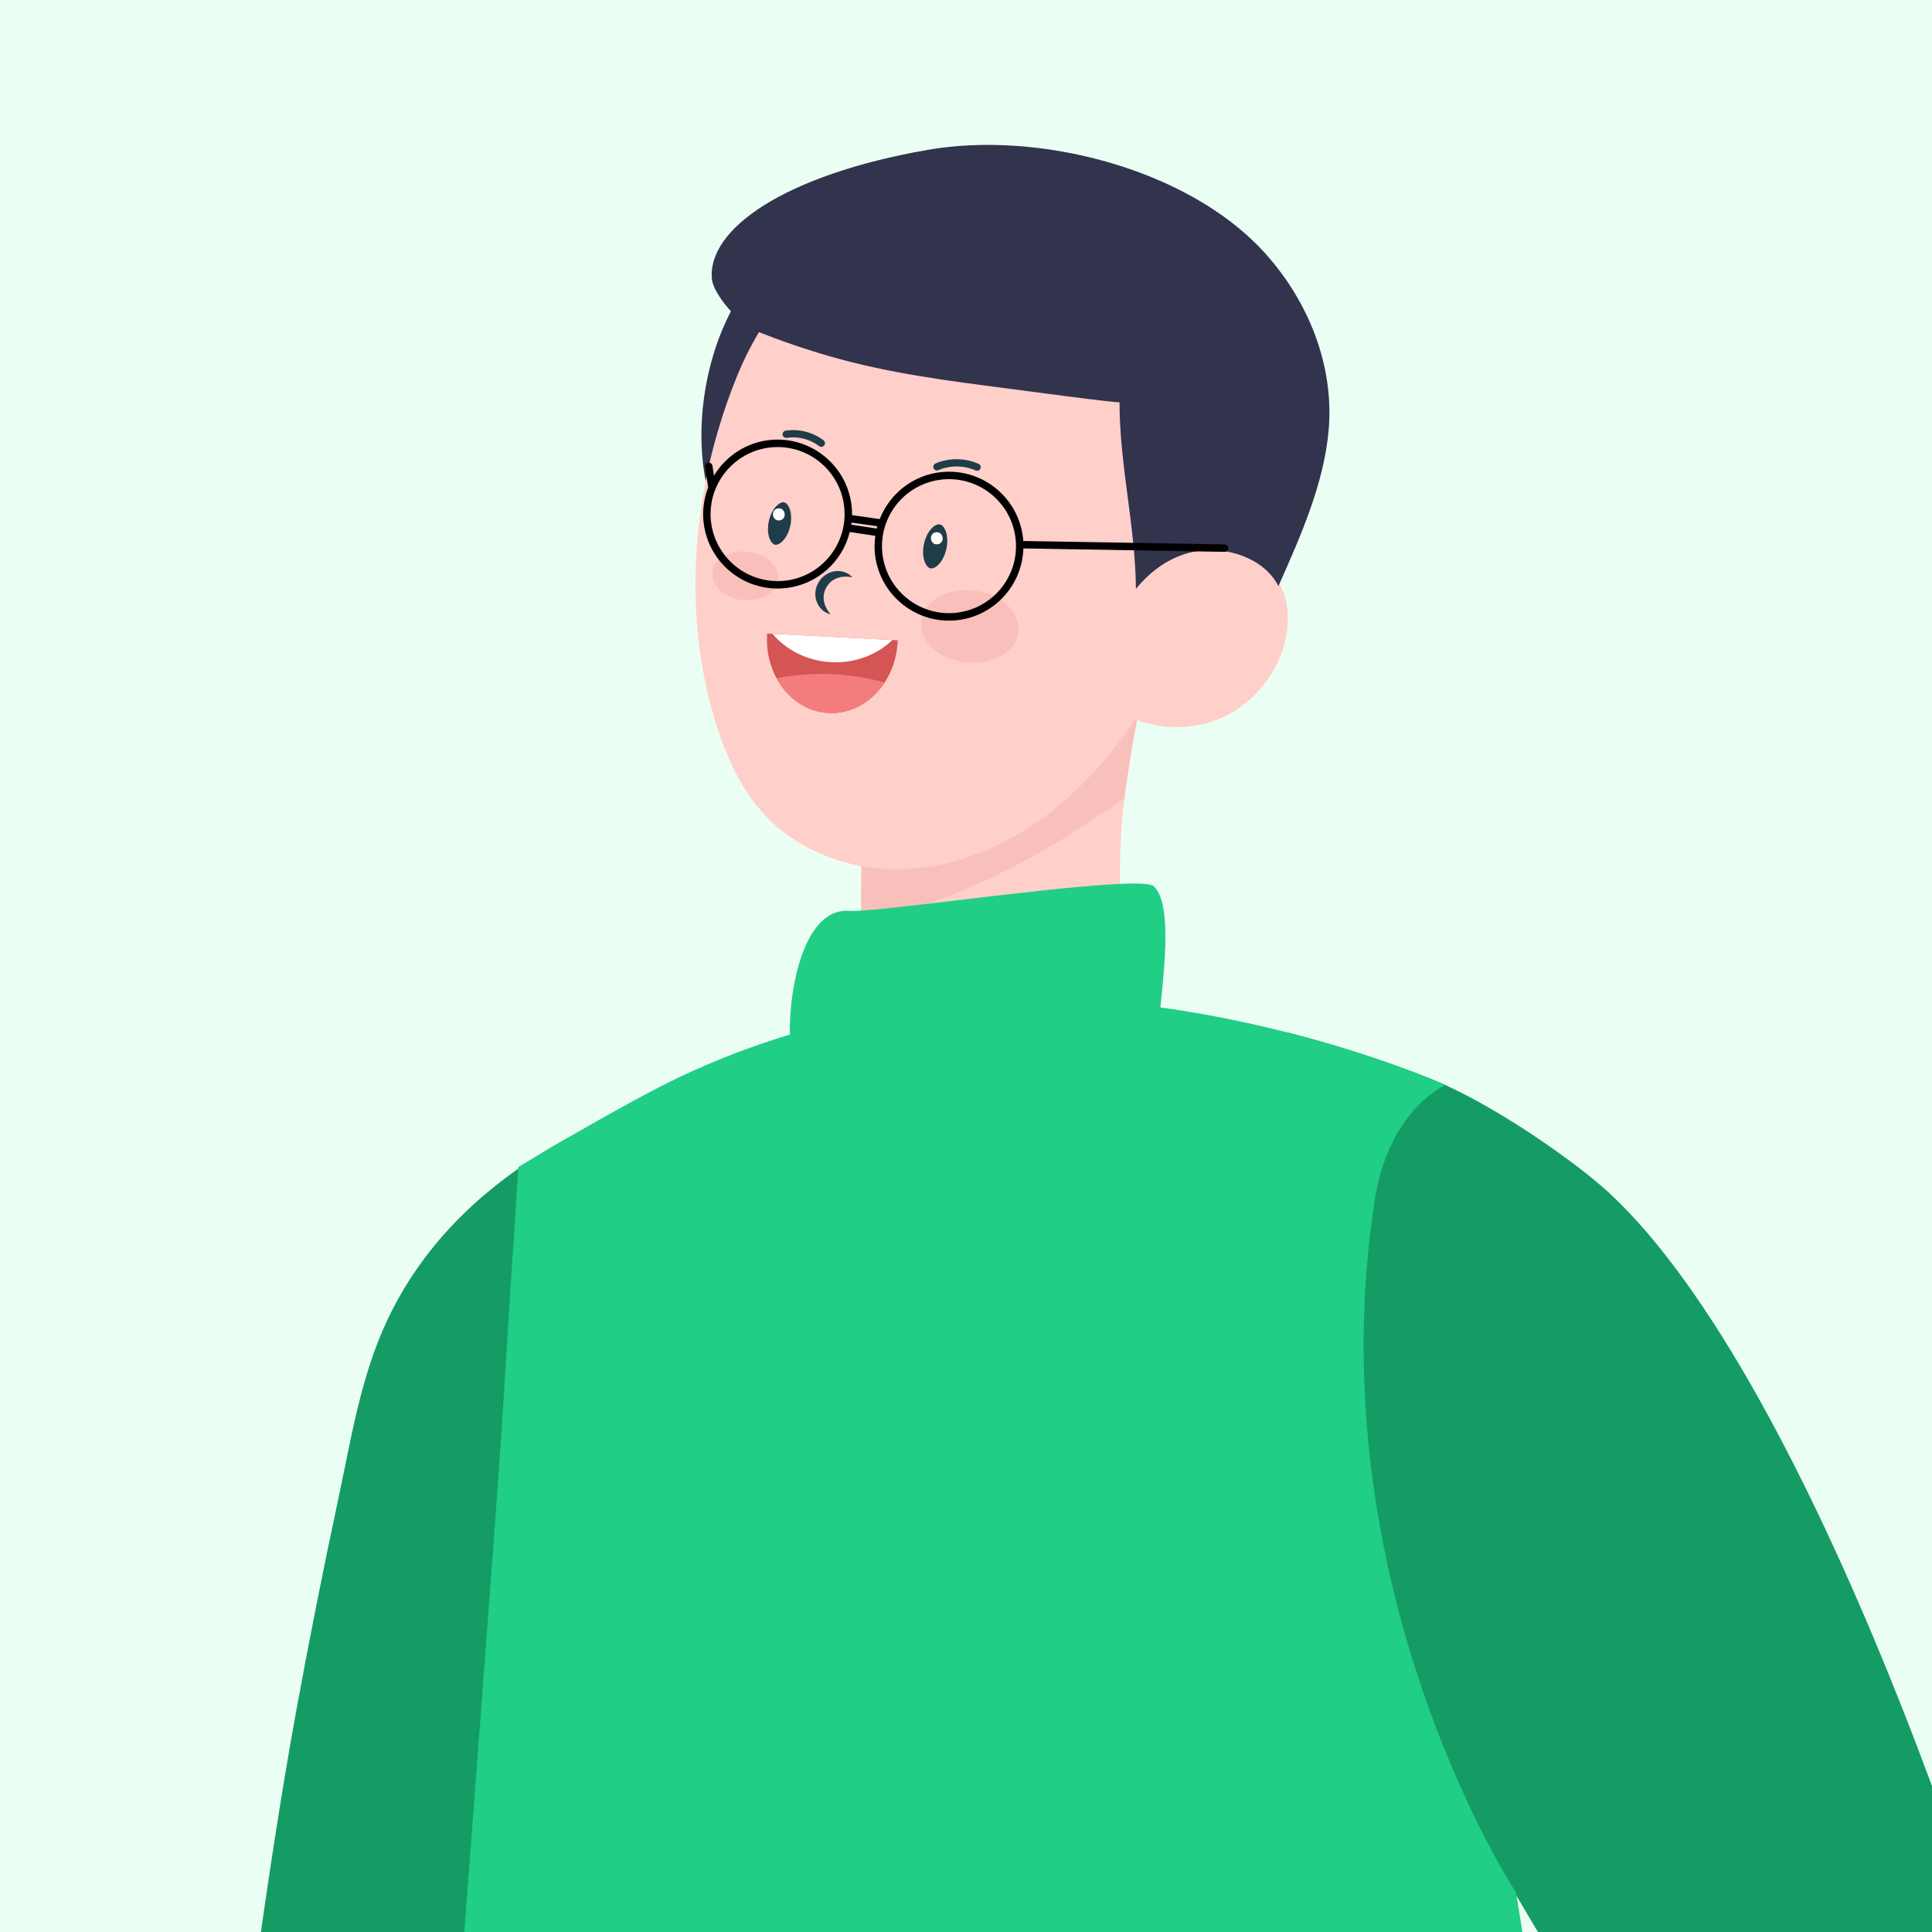 <svg width="200" height="200" viewBox="0 0 200 200" fill="none" xmlns="http://www.w3.org/2000/svg">
<rect x="0" y="0" width="200" height="200" fill="#333333" stroke="none"/>
<g clip-path="url(#clip0_1065_49908)">
<rect width="200" height="200" fill="#EBFEF4"/>
<path d="M83.296 113.857C83.119 111.39 80.973 109.433 78.418 110.139C63.081 114.375 47.23 121.517 40.091 136.66C37.3 142.582 36.308 149.175 34.945 155.535C33.42 162.655 32.002 169.797 30.694 176.956C29.038 186.02 27.686 195.133 26.404 204.254C25.238 212.541 25.456 222.725 21.632 230.178C14.502 244.08 7.063 258.24 -0.226 272.221C-3.964 279.389 -7.69 286.565 -11.379 293.76C-13.179 297.271 -14.969 300.792 -16.752 304.316C-17.619 306.028 -19.135 308.065 -18.212 310.032C-16.402 313.881 -11.195 316.006 -7.787 318.249C-6.783 318.911 -5.759 319.583 -4.6 319.908C0.681 321.387 5.139 312.823 7.656 309.5C11.959 303.816 16.192 298.075 20.351 292.285C29.517 279.525 38.942 266.497 46.996 252.841C50.177 247.446 53.568 241.96 56.117 236.253C62.16 222.721 64.416 207.796 69.326 193.833C74.508 179.094 80.861 164.191 82.604 148.53C83.885 137.025 84.128 125.401 83.296 113.857Z" fill="#149C64"/>
<path d="M205.901 326.611C200.919 327.88 184.525 326.199 183.932 325.839C181.263 324.223 181.079 237.04 176.992 229.872C174.741 225.921 165.957 211.458 156.95 196.191C148.452 181.767 139.743 166.619 136.157 158.938C129.441 144.571 132.274 110.658 133.292 106.883C142.601 109.258 148.909 112.001 149.571 112.291L149.628 112.322C155.879 115.188 163.433 120.574 166.589 123.497C187.786 143.153 207.732 204.343 211.107 220.869C215.15 240.661 209.422 325.712 205.901 326.611Z" fill="#149C64"/>
<path d="M171.984 299.244C160.953 307.518 39.016 308.111 39.016 302.33C39.016 280.273 43.995 255.371 45.568 233.34C46.909 214.593 51.503 155.524 52.12 145.081C52.544 137.83 53.662 120.799 53.662 120.799C53.662 120.799 64.561 114.245 70.234 111.55C78.07 107.828 86.144 105.506 94.654 104.202C108.818 102.042 122.92 104.237 133.292 106.884C142.601 109.259 148.909 112.002 149.572 112.292L149.629 112.323C149.629 112.323 143.756 114.847 142.307 124.271C136.14 164.351 156.937 195.911 156.937 195.911C156.937 195.911 162.582 230.658 165.817 248.37C167.871 259.62 173.525 298.09 171.984 299.244Z" fill="#20CE86"/>
<path d="M73.623 37.511C74.47 34.364 75.839 31.454 77.638 29.136C82.451 22.943 90.601 18.386 98.614 19.545C105.893 20.594 112.405 23.57 116.227 30.146C120.227 37.02 120.094 46.282 115.322 52.756C112.469 56.627 108.563 59.753 104.193 61.75C102.882 62.347 101.524 62.843 100.134 63.221C92.758 65.231 83.102 64.375 77.493 58.66C72.177 53.248 71.749 44.464 73.623 37.511Z" fill="#32334C"/>
<path d="M118.821 68.225C118.463 70.209 118.112 72.193 117.758 74.177C117.734 74.296 117.715 74.419 117.696 74.537C117.686 74.59 117.675 74.643 117.665 74.695C117.194 77.325 116.728 79.95 116.406 82.588C116.272 83.65 116.166 84.716 116.091 85.783C116.005 86.977 115.958 88.18 115.946 89.374C115.912 91.665 115.975 93.961 116.045 96.252C116.129 99.044 116.209 101.835 116.292 104.623C114.648 106.405 112.347 108.643 109.887 110.627C105.097 111.958 99.522 112.84 94.683 113.015C91.409 111.106 88.505 108.305 88.993 105.738L89.144 95.677L89.151 94.026L89.164 89.663L89.187 83.448C91.328 82.925 93.333 81.951 95.319 80.985C101.908 77.763 108.454 74.458 114.871 70.903C115.044 70.811 115.209 70.718 115.371 70.626C116.661 69.911 117.716 69.296 118.821 68.225Z" fill="#FFCFCA"/>
<path d="M89.147 95.677C96.562 93.764 103.696 90.796 110.176 86.74C112.237 85.454 114.375 84.076 116.409 82.593C116.728 79.95 117.197 77.325 117.666 74.7C118.051 72.545 118.436 70.381 118.821 68.226C117.58 69.433 116.395 70.061 114.873 70.908C108.457 74.459 101.91 77.764 95.32 80.986C93.335 81.956 91.331 82.926 89.187 83.448L89.147 95.677Z" fill="#F9BFBB"/>
<path d="M74.531 76.143C75.947 80.212 78.013 83.961 81.594 86.493C84.769 88.736 88.672 89.961 92.555 90.001C96.854 90.044 101.058 88.776 104.831 86.673C106.708 85.624 108.48 84.378 110.101 82.977C112.933 80.532 115.358 77.657 117.48 74.589C120.926 69.59 123.8 63.839 125.395 57.826C127.209 51.026 127.395 43.889 124.95 37.143C123.961 34.39 122.507 31.814 120.669 29.536C112.925 19.918 98.848 17.57 88.393 24.15C82.947 27.582 78.732 32.955 76.317 38.885C75.549 40.764 74.872 42.7 74.3 44.67C71.329 54.876 71.045 66.113 74.531 76.143Z" fill="#FFCFCA"/>
<path d="M114.521 72.795C117.771 75.336 122.402 75.995 126.218 74.414C129.441 73.084 131.958 70.187 132.904 66.843C133.074 66.232 133.193 65.614 133.258 64.977C133.37 63.867 133.308 62.734 132.987 61.672C132.179 59.042 129.658 57.08 126.932 56.756C124.2 56.431 121.378 57.669 119.615 59.78L117.656 64.784L114.521 72.795Z" fill="#FFCFCA"/>
<path d="M96.367 58.84C96.905 58.897 97.696 58.076 97.971 56.812C98.115 56.145 98.086 55.469 97.89 54.959C97.823 54.779 97.629 54.362 97.302 54.292L97.251 54.283C96.713 54.226 95.922 55.043 95.648 56.307C95.503 56.974 95.532 57.65 95.728 58.164C95.796 58.339 95.988 58.761 96.316 58.831L96.367 58.84Z" fill="#1F3C49"/>
<path d="M80.269 56.395C80.724 56.443 81.53 55.719 81.809 54.437C81.949 53.792 81.921 53.138 81.731 52.642C81.594 52.282 81.392 52.049 81.174 52.005L81.127 51.997C80.673 51.948 79.867 52.668 79.588 53.954C79.448 54.6 79.476 55.254 79.665 55.75C79.802 56.11 80.005 56.338 80.222 56.386L80.269 56.395Z" fill="#1F3C49"/>
<path d="M88.233 59.771C87.835 59.283 87.13 59.047 86.448 59.134C85.755 59.209 85.096 59.665 84.744 60.276C84.375 60.877 84.292 61.676 84.558 62.321C84.808 62.962 85.356 63.467 85.976 63.581C85.564 63.12 85.346 62.615 85.279 62.119C85.213 61.632 85.326 61.171 85.564 60.763C85.805 60.359 86.155 60.038 86.617 59.863C87.081 59.683 87.631 59.63 88.233 59.771Z" fill="#1F3C49"/>
<path d="M101.267 48.714C101.363 48.683 101.445 48.612 101.49 48.512C101.575 48.323 101.49 48.099 101.3 48.016C99.911 47.392 98.245 47.379 96.844 47.976C96.653 48.059 96.564 48.279 96.646 48.472C96.727 48.661 96.948 48.749 97.14 48.67C98.352 48.147 99.791 48.165 100.993 48.7C101.083 48.744 101.18 48.744 101.267 48.714Z" fill="#1F3C49"/>
<path d="M85.1 46.246C85.186 46.229 85.265 46.185 85.323 46.11C85.449 45.944 85.418 45.707 85.253 45.579C84.159 44.741 82.692 44.368 81.329 44.583C81.13 44.618 80.984 44.807 81.016 45.013C81.048 45.219 81.241 45.36 81.446 45.325C82.609 45.145 83.861 45.461 84.795 46.176C84.885 46.246 84.996 46.268 85.1 46.246Z" fill="#1F3C49"/>
<path d="M96.882 55.104C97.68 54.981 97.869 56.223 97.07 56.342C96.272 56.465 96.084 55.222 96.882 55.104Z" fill="white"/>
<path d="M80.531 52.633C81.329 52.51 81.517 53.748 80.718 53.871C79.921 53.994 79.732 52.752 80.531 52.633Z" fill="white"/>
<path d="M79.405 65.758C79.32 67.391 79.689 68.922 80.386 70.209C81.503 72.276 83.468 73.689 85.767 73.808C88.122 73.931 90.266 72.667 91.58 70.647C92.357 69.467 92.846 68.027 92.927 66.456C92.93 66.403 92.925 66.346 92.928 66.284L79.421 65.582C79.418 65.644 79.408 65.701 79.405 65.758Z" fill="#D55454"/>
<path d="M79.969 65.614C81.399 67.295 83.567 68.423 86.038 68.55C88.51 68.678 90.783 67.782 92.38 66.255L79.969 65.614Z" fill="white"/>
<path d="M80.387 70.209C81.503 72.276 83.468 73.689 85.767 73.808C88.122 73.931 90.267 72.667 91.58 70.647C89.3 70.02 86.928 69.721 84.564 69.765C83.161 69.796 81.764 69.945 80.387 70.209Z" fill="#F37C7C"/>
<path d="M95.342 64.306C95.122 66.36 97.2 68.265 99.985 68.564C102.769 68.862 105.205 67.44 105.426 65.39C105.646 63.34 103.568 61.435 100.783 61.137C97.999 60.838 95.562 62.256 95.342 64.306Z" fill="#F9BFBB"/>
<path d="M73.743 59.248C73.594 60.63 74.998 61.916 76.878 62.118C78.759 62.325 80.404 61.363 80.553 59.981C80.701 58.594 79.298 57.307 77.417 57.106C75.537 56.904 73.892 57.861 73.743 59.248Z" fill="#F9BFBB"/>
<path d="M73.696 28.899C73.197 23.737 81.173 18.11 96.023 15.515C107.5 13.509 122.78 17.438 130.676 25.905C135.325 30.896 138.135 37.682 137.542 44.508C137.059 50.091 134.606 55.578 132.345 60.67C130.705 57.474 126.129 56.228 122.631 57.36C120.589 58.019 118.917 59.336 117.589 60.96C117.537 54.45 115.89 48.156 115.893 41.637C115.871 41.769 105.111 40.32 104.348 40.224C98.123 39.421 91.944 38.63 85.9 36.883C83.324 36.137 80.787 35.268 78.3 34.276C76.478 33.547 73.844 30.435 73.696 28.899Z" fill="#32334C"/>
<path d="M102.866 61.706C101.804 62.659 100.437 63.295 98.906 63.444C97.82 63.55 96.768 63.396 95.807 63.032C93.409 62.132 91.597 59.928 91.334 57.207C90.966 53.397 93.767 50 97.572 49.635C101.382 49.267 104.777 52.063 105.145 55.873C105.365 58.151 104.452 60.284 102.866 61.706ZM90.76 54.714L88.12 54.314C88.128 54.24 88.144 54.17 88.153 54.099L90.823 54.477C90.799 54.556 90.78 54.635 90.76 54.714ZM81.162 60.126C80.946 60.144 80.734 60.152 80.522 60.157C79.992 60.161 79.471 60.1 78.968 59.981C77.409 59.635 76.03 58.748 75.055 57.514C74.252 56.505 73.722 55.263 73.589 53.884C73.53 53.279 73.551 52.69 73.647 52.115L73.646 52.111C74.139 49.073 76.628 46.624 79.828 46.312C83.637 45.944 87.032 48.744 87.4 52.55C87.768 56.36 84.971 59.757 81.162 60.126ZM126.77 56.355L125.766 56.338L117.307 56.193L112.401 56.11L105.924 56.004C105.918 55.934 105.919 55.868 105.912 55.798C105.503 51.567 101.73 48.459 97.498 48.867C94.517 49.152 92.097 51.119 91.069 53.735L88.203 53.327C88.206 53.041 88.195 52.761 88.167 52.48C87.758 48.248 83.985 45.136 79.753 45.544C77.241 45.79 75.126 47.23 73.907 49.24L73.755 48.222C73.731 48.059 73.612 47.945 73.461 47.906C73.414 47.897 73.363 47.893 73.313 47.897C73.103 47.932 72.959 48.125 72.992 48.34L73.144 49.35L73.311 50.447C73.287 50.513 73.263 50.583 73.238 50.649C72.873 51.681 72.71 52.8 72.822 53.959C72.969 55.473 73.546 56.843 74.42 57.962C75.785 59.7 77.873 60.828 80.181 60.921L80.29 60.925C80.6 60.934 80.917 60.921 81.236 60.89C84.573 60.569 87.205 58.151 87.968 55.069L90.613 55.469C90.53 56.061 90.507 56.663 90.567 57.277C90.856 60.275 92.834 62.712 95.469 63.73C95.718 63.831 95.974 63.914 96.236 63.984C97.107 64.217 98.033 64.3 98.981 64.213C100.776 64.037 102.365 63.256 103.574 62.097C103.62 62.057 103.666 62.009 103.712 61.961C105.049 60.609 105.878 58.77 105.941 56.773L111.595 56.869L117.378 56.966L123.684 57.075H123.82L125.581 57.106L126.756 57.124H126.802C126.844 57.119 126.886 57.106 126.923 57.089C127.042 57.036 127.127 56.922 127.145 56.781L127.149 56.742C127.152 56.535 126.984 56.355 126.77 56.355Z" fill="black"/>
<path d="M119.937 106.155C119.693 108.828 114.597 110.992 108.182 112.295C103.312 113.287 97.689 113.779 92.85 113.621C88.381 113.476 84.587 112.778 82.68 111.4C80.804 110.044 81.431 93.702 88.002 94.294C88.149 94.307 88.364 94.307 88.646 94.294C90.375 94.237 94.48 93.746 99.153 93.192C104.952 92.499 111.624 91.709 115.698 91.511C117.754 91.41 119.151 91.459 119.448 91.748C121.531 93.776 120.338 101.726 119.937 106.155Z" fill="#20CE86"/>
</g>
<defs>
<clipPath id="clip0_1065_49908">
<rect width="200" height="200" fill="white"/>
</clipPath>
</defs>
</svg>
